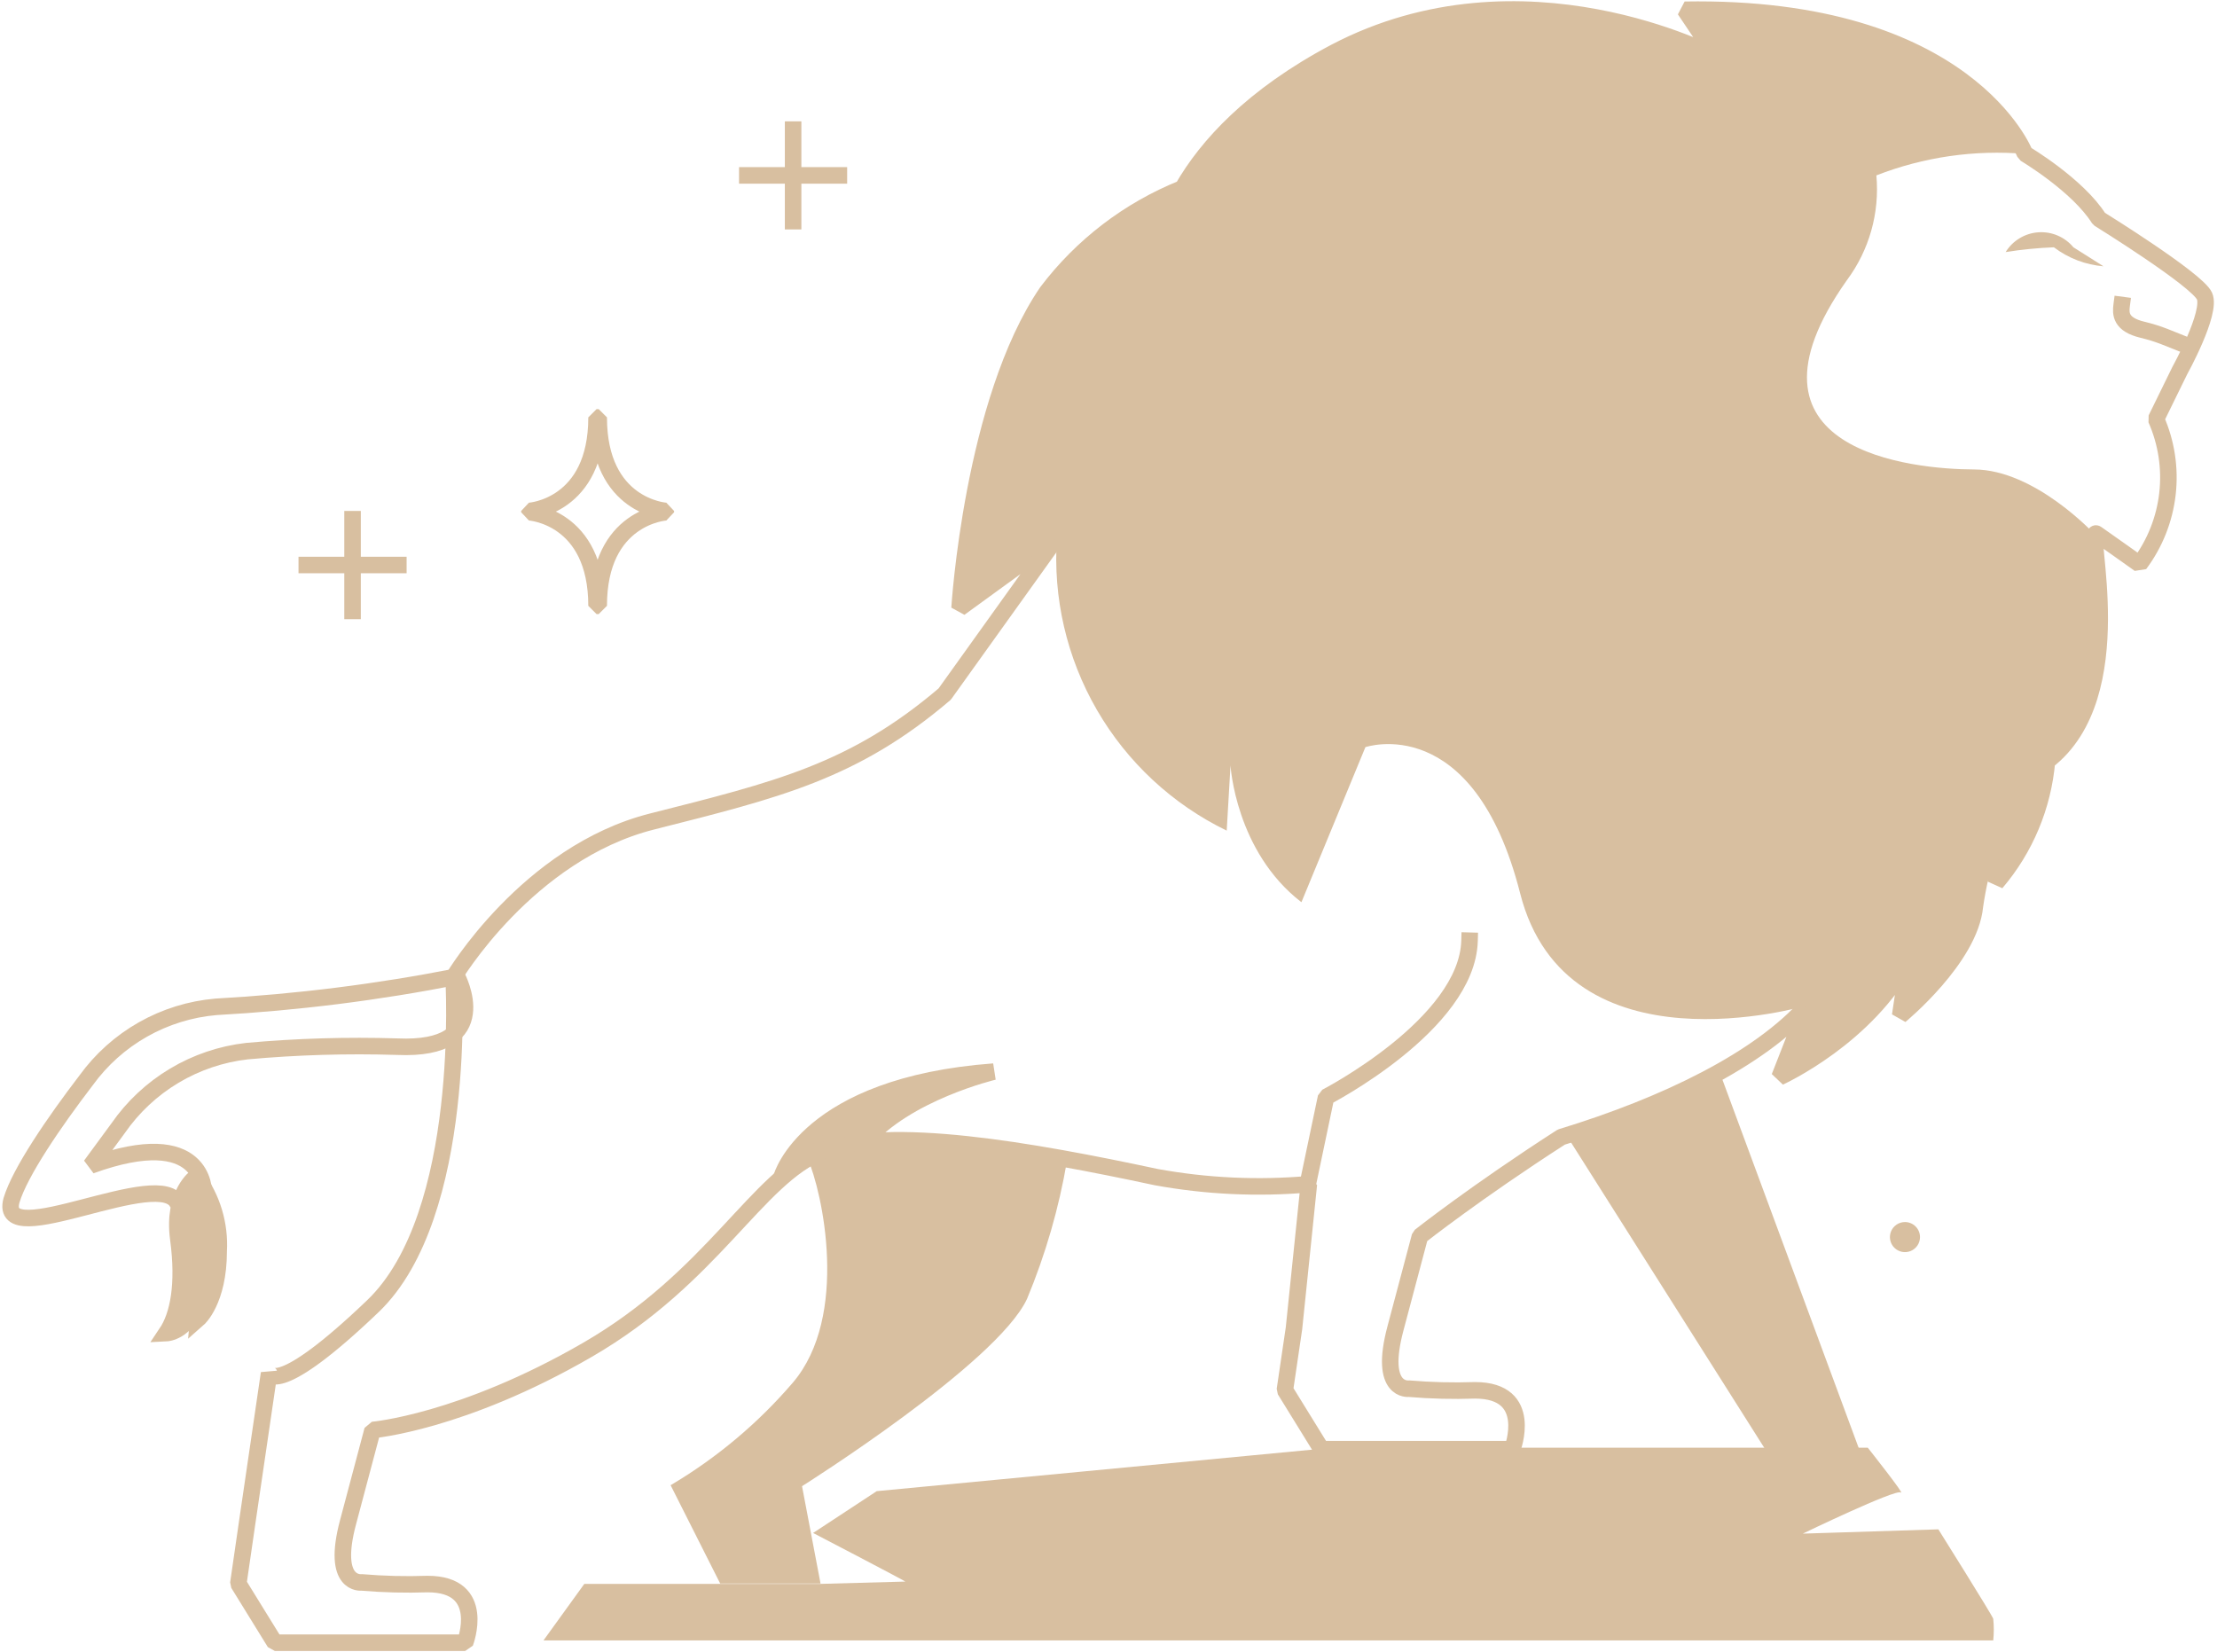 <svg width="628" height="468" viewBox="0 0 628 468" fill="none" xmlns="http://www.w3.org/2000/svg">
<path d="M224.66 36.714V62.656" stroke="#D8BFA0" stroke-width="4.683" stroke-linecap="square" stroke-linejoin="bevel"/>
<path d="M237.628 49.685H211.687" stroke="#D8BFA0" stroke-width="4.683" stroke-linecap="square" stroke-linejoin="bevel"/>
<path d="M149.972 145.116C149.972 145.116 168.983 146.287 168.983 171.62H169.592C169.592 146.287 188.603 145.116 188.603 145.116V144.742C188.603 144.742 169.592 143.571 169.592 118.238H168.983C168.983 143.571 149.972 144.742 149.972 144.742V145.116Z" stroke="#D8BFA0" stroke-width="4.683" stroke-linecap="square" stroke-linejoin="bevel"/>
<path d="M99.867 147.083V173.071" stroke="#D8BFA0" stroke-width="4.683" stroke-linecap="square" stroke-linejoin="bevel"/>
<path d="M112.84 160.054H86.898" stroke="#D8BFA0" stroke-width="4.683" stroke-linecap="square" stroke-linejoin="bevel"/>
<path d="M543.871 350.448C543.871 351.291 543.621 352.115 543.153 352.816C542.685 353.517 542.019 354.063 541.241 354.385C540.462 354.708 539.605 354.792 538.779 354.628C537.952 354.463 537.193 354.057 536.597 353.461C536.001 352.866 535.595 352.106 535.431 351.28C535.266 350.453 535.351 349.596 535.673 348.818C535.996 348.039 536.542 347.374 537.243 346.905C537.943 346.437 538.767 346.187 539.61 346.187C540.74 346.187 541.824 346.636 542.623 347.435C543.422 348.234 543.871 349.318 543.871 350.448Z" fill="#D8BFA0"/>
<path d="M256.452 448.034C255.234 447.238 230.323 434.267 230.323 434.267L248.351 422.42L377.544 410.105H507.533H529.073C529.073 410.105 539.937 423.825 538.438 422.795C536.94 421.765 510.671 434.454 510.671 434.454L549.068 433.237C549.068 433.237 564.193 457.352 564.614 458.57C564.83 460.609 564.83 462.665 564.614 464.704H153.95L165.516 448.69H232.43L256.452 448.034Z" fill="#D8BFA0"/>
<path d="M129.462 276.651C106.93 281.082 84.118 283.945 61.19 285.22C53.917 285.843 46.865 288.027 40.514 291.623C34.162 295.219 28.66 300.142 24.384 306.058C15.347 317.858 5.654 332.046 3.266 340.007C-0.948 355.365 46.252 329.705 50.42 341.177L57.725 337.712C57.725 337.712 58.24 318.373 25.696 330.173L33.469 319.59C37.646 313.567 43.061 308.505 49.352 304.742C55.642 300.979 62.663 298.602 69.946 297.769C84.096 296.487 98.31 296.065 112.511 296.505C140.841 297.769 129.462 276.651 129.462 276.651Z" stroke="#D8BFA0" stroke-width="4.683" stroke-linecap="square" stroke-linejoin="bevel"/>
<path d="M55.617 333.357C55.617 333.357 48.781 338.04 50.513 350.964C52.246 363.888 50.513 372.644 47.142 377.654C47.142 377.654 52.948 377.373 55.243 369.507C55.227 369.382 55.227 369.256 55.243 369.132C57.397 360.938 56.179 373.58 56.179 373.58C56.179 373.58 61.939 368.523 61.939 354.429C62.365 346.881 60.128 339.423 55.617 333.357Z" fill="#D8BFA0" stroke="#D8BFA0" stroke-width="4.683" stroke-miterlimit="10"/>
<path d="M624.458 83.868C622.351 79.185 594.583 62 594.583 62C588.543 52.401 573.605 43.551 573.605 43.551C573.605 43.551 557.356 1.407 477.237 2.765L486.134 16.017C486.134 16.017 431.348 -13.155 378.106 14.8C354.693 27.209 341.816 41.397 334.98 53.337C319.757 59.465 306.485 69.613 296.582 82.697C275.417 113.696 271.811 172.276 271.811 172.276L299.392 152.234L267.597 196.625C241.796 218.633 219.975 223.784 184.668 232.728C149.361 241.672 128.477 276.885 128.477 276.885C128.477 276.885 132.738 344.08 105.626 370.022C78.513 395.964 76.219 389.033 76.219 389.033L70.038 431.177L67.509 448.596L77.858 465.36H131.755C131.755 465.36 138.123 448.737 121.125 448.737C114.878 448.953 108.623 448.797 102.395 448.268C102.395 448.268 93.732 449.345 98.602 431.177L105.532 405.095C105.532 405.095 130.818 402.987 166.406 382.384C201.994 361.781 214.309 333.685 232.852 326.193C251.395 318.701 292.04 325.865 327.487 333.451C341.754 336.058 356.307 336.735 370.755 335.464L366.54 376.297L363.965 393.763L374.314 410.527H428.398C428.398 410.527 434.813 393.856 417.815 393.856C411.568 394.073 405.313 393.917 399.084 393.388C399.084 393.388 390.422 394.512 395.292 376.297L402.222 350.215C402.222 350.215 418.096 337.665 442.258 322.119C472.039 313.035 498.449 300.064 512.076 284.658L504.068 305.121C504.068 305.121 529.027 293.836 540.686 271.406L538.251 287.702C538.251 287.702 558.012 271.453 559.417 256.703C560.967 245.915 564.207 235.438 569.016 225.657L565.411 250.1C573.695 240.398 578.738 228.348 579.833 215.637C604.183 196.906 590.65 148.956 593.881 151.204C597.112 153.452 606.056 159.82 606.056 159.82C610.414 153.999 613.145 147.123 613.968 139.898C614.791 132.673 613.676 125.359 610.738 118.707L617.434 105.033C617.434 105.033 626.565 88.551 624.458 83.868Z" stroke="#D8BFA0" stroke-width="4.683" stroke-linecap="square" stroke-linejoin="bevel"/>
<path d="M587.326 70.054C586.124 68.608 584.594 67.468 582.865 66.73C581.135 65.991 579.254 65.675 577.378 65.808C575.502 65.941 573.684 66.518 572.076 67.493C570.467 68.467 569.113 69.811 568.127 71.412C572.653 70.685 577.219 70.231 581.8 70.054C585.875 73.15 590.748 75.018 595.848 75.439L587.326 70.054Z" fill="#D8BFA0"/>
<path d="M601.002 86.397C600.674 88.878 600.628 91.922 606.902 93.42C609.004 93.918 611.069 94.56 613.083 95.34L620.107 98.15" stroke="#D8BFA0" stroke-width="4.683" stroke-linecap="square" stroke-linejoin="bevel"/>
<path d="M232.526 326.286C231.226 326.818 229.96 327.428 228.733 328.112C232.947 337.478 240.674 372.831 224.566 391.702C214.697 403.208 203.007 413.016 189.961 420.734L204.009 448.596H232.432L227.188 421.015C227.188 421.015 282.396 386.27 290.918 367.961C296.156 355.38 299.957 342.248 302.25 328.815C274.248 323.523 246.808 320.714 232.526 326.286Z" fill="#D8BFA0"/>
<path d="M523.13 79.419C529.495 70.881 532.481 60.291 531.511 49.685C544.91 44.465 559.327 42.382 573.655 43.598C573.655 43.598 557.406 1.454 477.287 2.812L486.184 16.064C486.184 16.064 431.397 -13.109 378.156 14.846C354.743 27.255 341.866 41.444 335.029 53.384C319.807 59.511 306.535 69.659 296.632 82.744C275.467 113.743 271.861 172.322 271.861 172.322L299.395 152.234C298.21 169.298 302.156 186.326 310.726 201.129C319.296 215.932 332.097 227.834 347.485 235.303L348.562 216.854C348.562 216.854 349.967 241.204 368.65 255.579L386.772 211.656C386.772 211.656 417.396 201.167 430.601 253.051C443.806 304.934 511.61 284.892 511.61 284.892L503.603 305.355C503.603 305.355 528.561 294.07 540.221 271.64L537.786 287.936C537.786 287.936 557.547 271.687 558.951 256.937C560.502 246.149 563.741 235.672 568.551 225.891L564.945 250.335C573.23 240.632 578.273 228.582 579.368 215.871C603.717 197.14 590.184 149.19 593.415 151.438C593.415 151.438 576.511 133.035 559.186 132.989C541.86 132.942 488.9 127.884 523.13 79.419Z" fill="#D8BFA0"/>
<path d="M443.759 321.65L500.419 411.182H526.875L487.027 303.482C473.289 310.996 458.803 317.054 443.806 321.557L443.759 321.65Z" fill="#D8BFA0"/>
<path d="M281.505 303.576C228.638 307.509 221.427 333.357 221.427 333.357C224.709 330.402 228.46 328.013 232.525 326.286C236.418 324.882 240.481 324 244.606 323.664C256.5 309.476 281.505 303.576 281.505 303.576Z" fill="#D8BFA0" stroke="#D8BFA0" stroke-width="4.683" stroke-linecap="square" stroke-linejoin="bevel"/>
<path d="M370.429 335.558L375.626 310.787C375.626 310.787 415.616 290.183 416.271 266.489" stroke="#D8BFA0" stroke-width="4.683" stroke-linecap="square" stroke-linejoin="bevel"/>
</svg>
